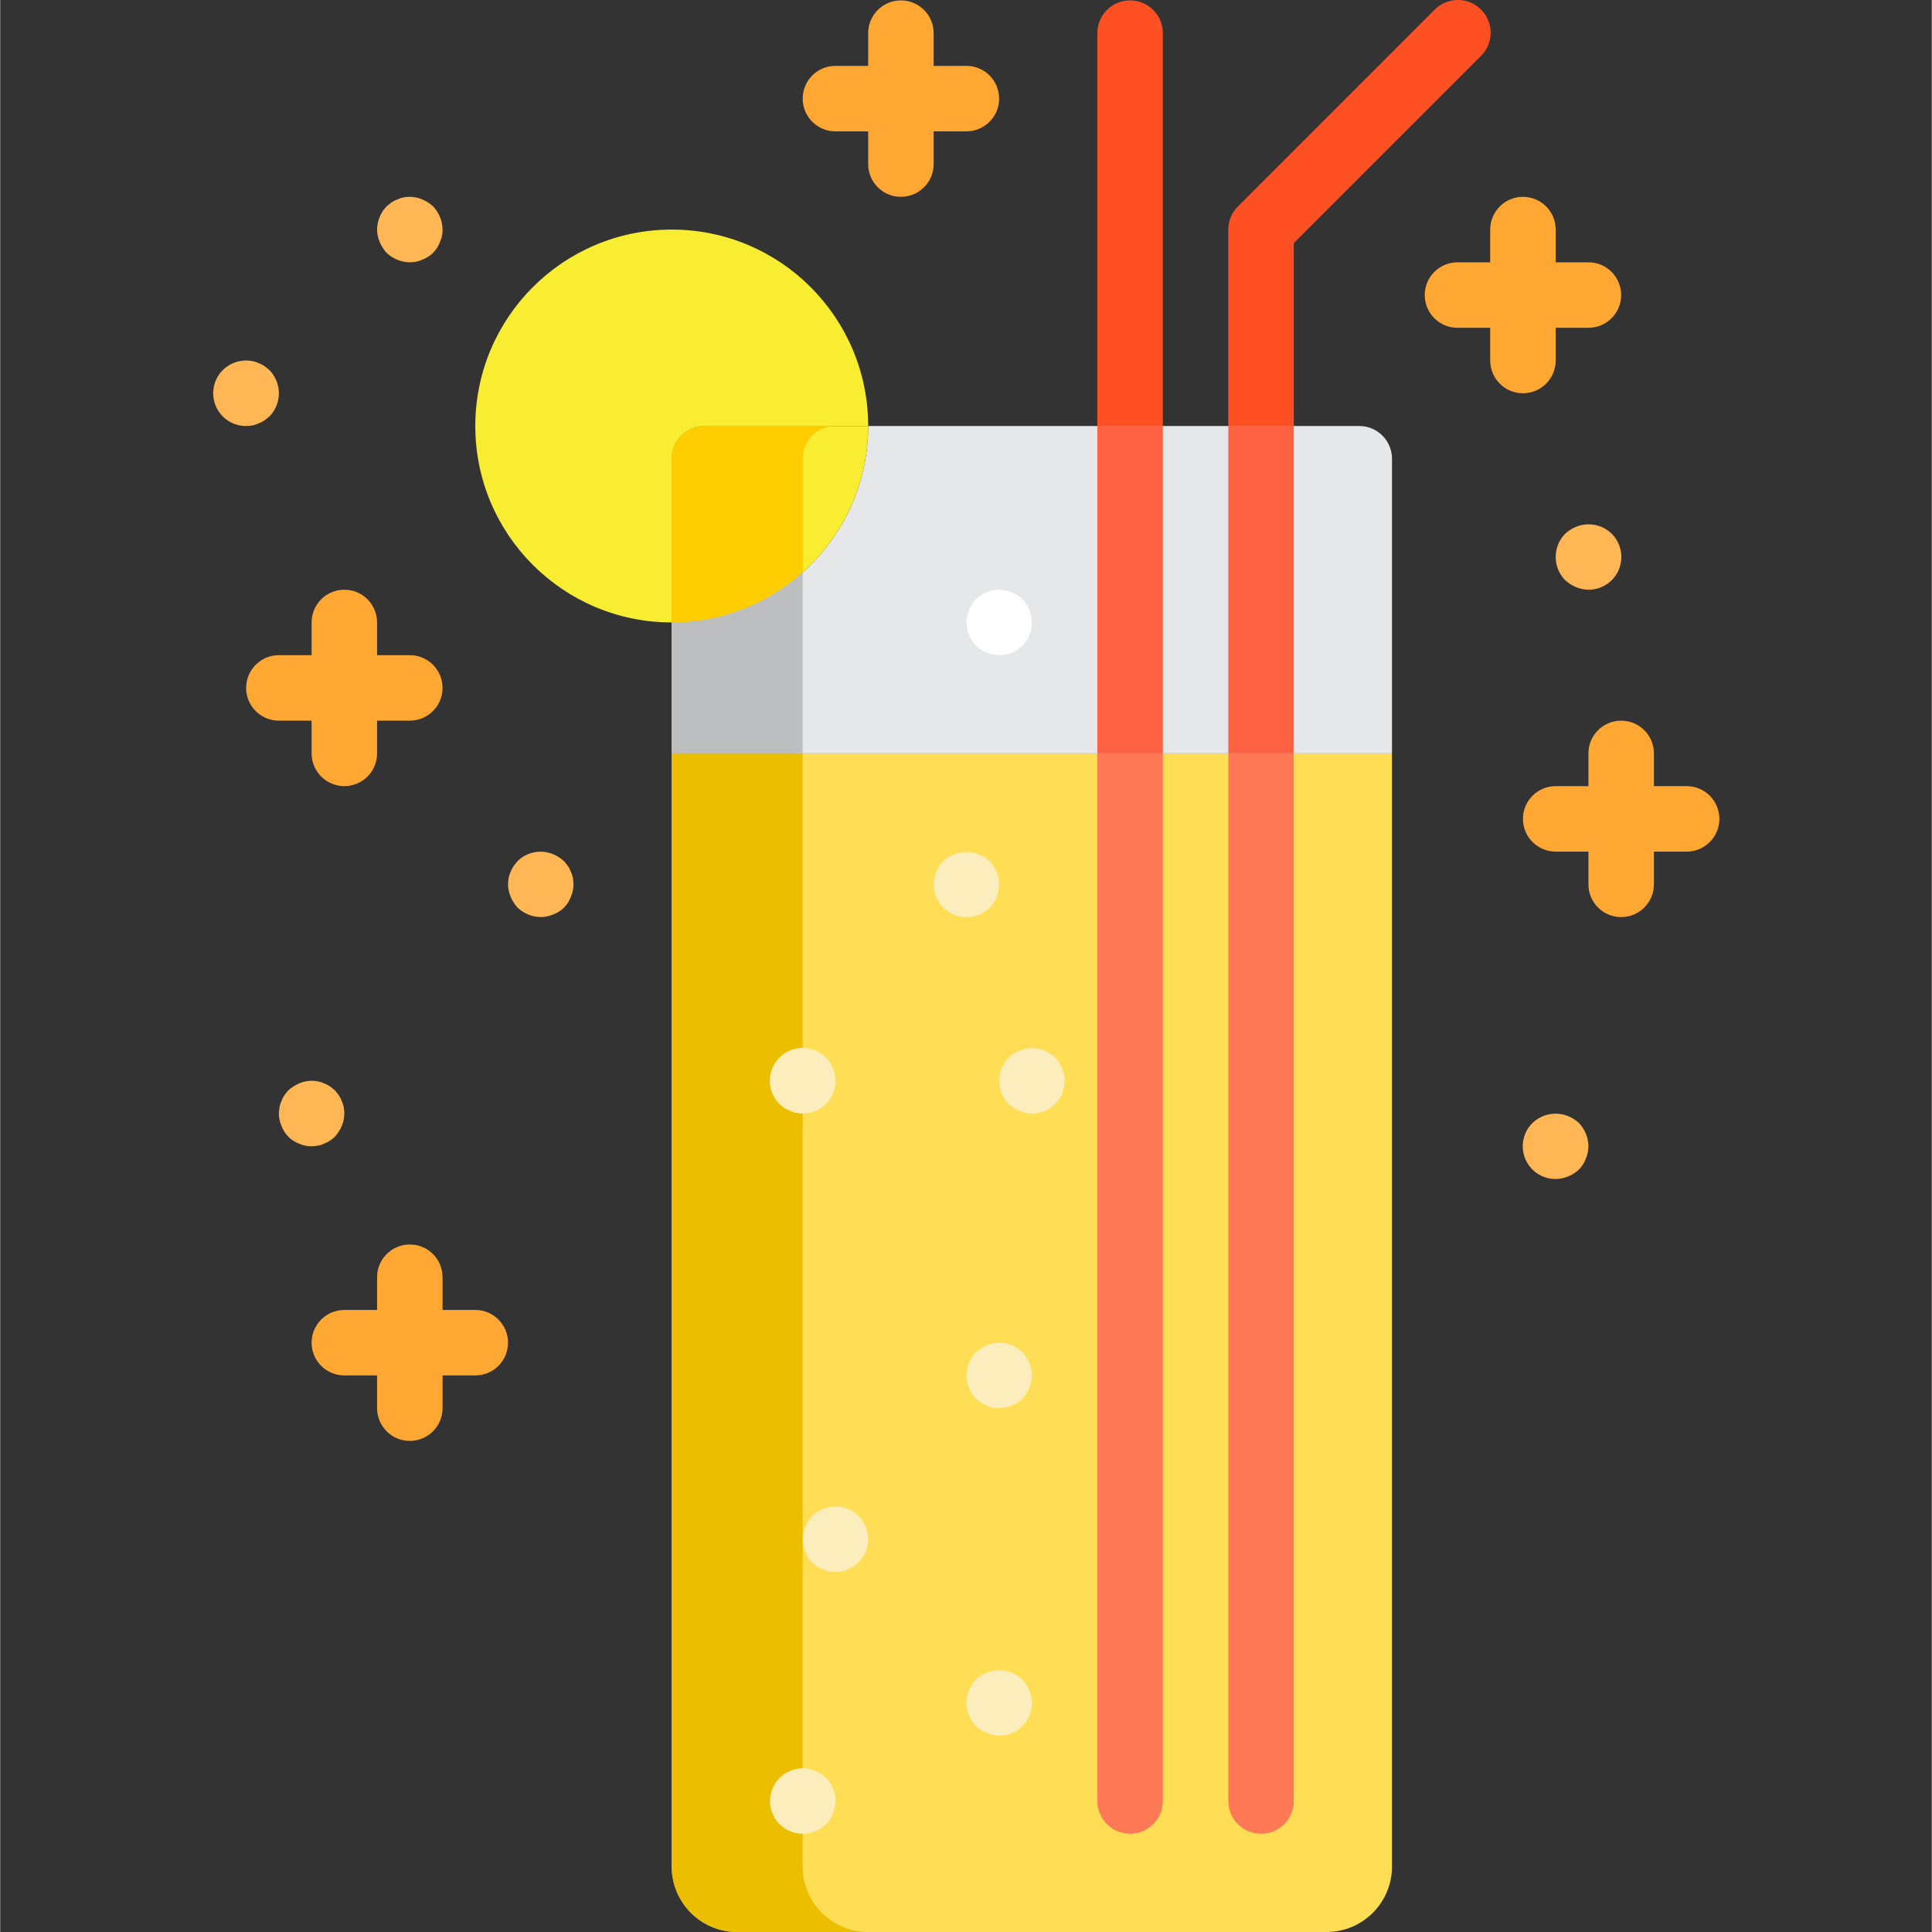 <svg height="472pt" viewBox="-52 0 472 472.098" width="472pt" xmlns="http://www.w3.org/2000/svg"><rect x="-52" y="0" width="472" height="472.098" fill="#333333" stroke="none"/><path d="m256.094 184.098h-144v272c0 8.836 7.164 16 16 16h144c8.84 0 16-7.164 16-16v-272zm0 0" fill="#ffde55"/><path d="m280.094 104.098h-120c0 26.512-21.488 48-48 48v32h176v-72c0-4.418-3.578-8-8-8zm0 0" fill="#e6e7e8"/><path d="m112.094 152.098v-40c0-4.418 3.582-8 8-8h40c0-26.508-21.488-48-48-48-26.508 0-48 21.492-48 48 0 26.512 21.492 48 48 48zm0 0" fill="#f9ed32"/><path d="m112.094 112.098v40c26.512 0 48-21.488 48-48h-40c-4.418 0-8 3.582-8 8zm0 0" fill="#f9ed32"/><path d="m112.094 184.098h32v-44.297c-8.773 7.922-20.176 12.301-32 12.297zm0 0" fill="#bcbec0"/><path d="m152.094 104.098h-32c-4.418 0-8 3.582-8 8v40c11.824.004 23.227-4.375 32-12.297v-27.703c0-4.418 3.582-8 8-8zm0 0" fill="#ffcd00"/><path d="m144.094 456.098v-272h-32v272c0 8.836 7.164 16 16 16h32c-8.836 0-16-7.164-16-16zm0 0" fill="#ebbf00"/><g fill="#fcedbd"><path d="m144.094 448.098c-.535-.016-1.07-.07-1.598-.16-.5-.086-.988-.25-1.441-.48-.508-.172-.992-.414-1.438-.719l-1.203-.961c-1.457-1.531-2.289-3.562-2.32-5.68.016-1.043.23-2.078.641-3.039.387-.98.957-1.875 1.68-2.641l1.203-.961c.445-.301.93-.543 1.438-.719.453-.23.941-.395 1.441-.48 1.055-.238 2.145-.238 3.199 0 .5.086.988.25 1.441.48.508.176.992.418 1.438.719l1.203.961c3.094 3.156 3.094 8.207 0 11.359l-1.203.961c-.445.305-.93.547-1.438.719-.453.23-.941.395-1.441.48-.527.09-1.062.145-1.602.16zm0 0"/><path d="m152.094 384.098c-2.125.023-4.172-.812-5.68-2.32-1.504-1.504-2.34-3.551-2.32-5.68.016-1.043.23-2.078.641-3.039.406-.969.977-1.863 1.68-2.641 2.32-2.238 5.738-2.895 8.723-1.68 2.008.727 3.59 2.309 4.32 4.32.41.961.625 1.996.637 3.039-.027 2.117-.859 4.148-2.316 5.68-.781.707-1.672 1.273-2.641 1.68-.949.449-1.992.668-3.043.641zm0 0"/><path d="m184.094 224.098c-2.125.023-4.172-.812-5.68-2.32-1.504-1.504-2.34-3.551-2.32-5.68.016-1.043.23-2.078.641-3.039.387-.98.957-1.875 1.68-2.641 3.211-2.961 8.152-2.961 11.363 0 .723.766 1.293 1.66 1.68 2.641.445.949.668 1.992.637 3.039.023 2.129-.812 4.176-2.316 5.68-1.508 1.508-3.555 2.344-5.684 2.32zm0 0"/><path d="m144.094 272.098c-.535-.016-1.07-.07-1.598-.16-.5-.086-.988-.25-1.441-.48-.508-.172-.992-.414-1.438-.719-.422-.297-.82-.617-1.203-.961-3.137-3.137-3.137-8.223 0-11.359 3.137-3.137 8.227-3.137 11.363 0 .344.379.664.781.957 1.199.305.445.547.93.723 1.441.23.453.391.938.48 1.441.211 1.055.211 2.141 0 3.199-.09.5-.25.984-.48 1.438-.176.512-.418.996-.723 1.441-.551.871-1.289 1.609-2.16 2.16-.445.305-.93.547-1.438.719-.453.23-.941.395-1.441.48-.527.09-1.062.145-1.602.16zm0 0"/><path d="m200.094 272.098c-1.047.027-2.09-.191-3.039-.641-.977-.387-1.875-.957-2.641-1.68-1.457-1.531-2.289-3.562-2.32-5.68.016-1.043.23-2.078.641-3.039.406-.969.977-1.863 1.68-2.641.766-.723 1.664-1.293 2.641-1.68 2.98-1.254 6.422-.59 8.723 1.68.703.777 1.273 1.672 1.68 2.641.445.949.668 1.992.637 3.039.023 2.129-.812 4.176-2.316 5.68-1.508 1.508-3.555 2.344-5.684 2.32zm0 0"/><path d="m192.094 344.098c-1.047.027-2.09-.191-3.039-.641-.969-.406-1.859-.973-2.641-1.68-.723-.766-1.293-1.66-1.68-2.641-.41-.961-.625-1.992-.641-3.039.031-2.117.863-4.145 2.32-5.68.781-.707 1.672-1.273 2.641-1.68 2.98-1.254 6.422-.59 8.723 1.68 1.457 1.535 2.289 3.562 2.316 5.68.031 1.051-.191 2.09-.637 3.039-.387.98-.957 1.875-1.68 2.641-1.535 1.461-3.562 2.289-5.684 2.32zm0 0"/></g><path d="m192.094 160.098c-1.043-.012-2.078-.23-3.039-.641-.969-.406-1.859-.973-2.641-1.68-1.457-1.531-2.289-3.562-2.32-5.68.016-1.043.23-2.078.641-3.039.387-.98.957-1.875 1.68-2.641.781-.707 1.672-1.273 2.641-1.68 2.98-1.254 6.422-.59 8.723 1.68.723.766 1.293 1.66 1.68 2.641.445.949.668 1.992.637 3.039.023 2.129-.812 4.176-2.316 5.68-1.508 1.508-3.555 2.344-5.684 2.32zm0 0" fill="#fff"/><path d="m48.094 64.098c-2.117-.031-4.145-.859-5.68-2.32-.703-.777-1.273-1.672-1.68-2.641-.41-.961-.625-1.992-.641-3.039.031-2.117.863-4.145 2.32-5.68l1.203-.961c.445-.301.93-.543 1.438-.719.453-.23.941-.395 1.441-.48 1.559-.328 3.18-.16 4.641.48.969.406 1.859.973 2.641 1.68 1.457 1.535 2.289 3.562 2.316 5.68.031 1.051-.191 2.09-.637 3.039-.73 2.012-2.312 3.594-4.32 4.32-.949.449-1.992.668-3.043.641zm0 0" fill="#ffb655"/><path d="m8.094 104.098c-3.25.02-6.188-1.93-7.434-4.93-1.246-3.004-.551-6.461 1.754-8.75 1.918-1.887 4.648-2.699 7.281-2.16.5.086.988.25 1.441.48.508.176.992.418 1.438.719l1.203.961c3.094 3.156 3.094 8.207 0 11.359l-1.203.961c-.445.305-.93.547-1.438.719-.453.23-.941.395-1.441.48-.527.094-1.062.148-1.602.16zm0 0" fill="#ffb655"/><path d="m24.094 280.098c-1.047.027-2.09-.191-3.039-.641-2.008-.727-3.59-2.309-4.32-4.32-.41-.961-.625-1.992-.641-3.039.016-.535.07-1.07.16-1.598.09-.504.25-.988.48-1.441.176-.512.418-.996.723-1.441.293-.418.613-.82.957-1.199.781-.707 1.672-1.273 2.641-1.68 1.461-.641 3.082-.809 4.641-.48.5.086.988.25 1.441.48.508.176.992.418 1.438.719l1.203.961.957 1.199c.305.445.547.93.723 1.441.23.453.391.938.48 1.441.09.527.145 1.062.156 1.598-.012 1.047-.227 2.078-.637 3.039-.406.969-.977 1.863-1.68 2.641-.383.344-.781.664-1.203.961-.445.305-.93.547-1.438.719-.453.23-.941.395-1.441.48-.527.094-1.062.148-1.602.16zm0 0" fill="#ffb655"/><path d="m80.094 224.098c-2.117-.031-4.145-.859-5.68-2.32-.703-.777-1.273-1.672-1.68-2.641-.41-.961-.625-1.992-.641-3.039.016-.535.07-1.07.16-1.598.09-.504.25-.988.48-1.441.176-.512.418-.996.723-1.441l.957-1.199c2.301-2.27 5.742-2.934 8.723-1.68.969.406 1.859.973 2.641 1.68l.957 1.199c.305.445.547.93.723 1.441.23.453.391.938.48 1.441.09.527.145 1.062.156 1.598-.012 1.047-.227 2.078-.637 3.039-.73 2.012-2.312 3.594-4.32 4.32-.961.41-1.996.629-3.043.641zm0 0" fill="#ffb655"/><path d="m328.094 288.098c-3.25.02-6.188-1.93-7.434-4.93-1.246-3.004-.551-6.461 1.754-8.75 2.32-2.238 5.738-2.895 8.723-1.68.977.387 1.875.957 2.641 1.68 1.457 1.535 2.289 3.562 2.316 5.68-.012 1.047-.227 2.078-.637 3.039-.367.992-.941 1.891-1.68 2.641-1.535 1.461-3.562 2.289-5.684 2.32zm0 0" fill="#ffb655"/><path d="m336.094 144.098c-1.043-.012-2.078-.23-3.039-.641-.969-.406-1.859-.973-2.641-1.68-3.094-3.152-3.094-8.203 0-11.359.781-.707 1.672-1.273 2.641-1.68 2.98-1.238 6.414-.578 8.723 1.68 2.305 2.289 3 5.746 1.754 8.75-1.246 3-4.184 4.949-7.438 4.93zm0 0" fill="#ffb655"/><path d="m192.094 424.098c-1.043-.012-2.078-.23-3.039-.641-.969-.406-1.859-.973-2.641-1.68-1.457-1.531-2.289-3.562-2.32-5.68.016-1.043.23-2.078.641-3.039.73-2.012 2.312-3.594 4.32-4.32 2.984-1.207 6.398-.551 8.723 1.68.723.766 1.293 1.66 1.68 2.641.445.949.668 1.992.637 3.039.023 2.129-.812 4.176-2.316 5.68-1.508 1.508-3.555 2.344-5.684 2.32zm0 0" fill="#fcedbd"/><path d="m184.094 16.098h-8v-8c0-4.418-3.578-8-8-8-4.418 0-8 3.582-8 8v8h-8c-4.418 0-8 3.582-8 8 0 4.418 3.582 8 8 8h8v8c0 4.418 3.582 8 8 8 4.422 0 8-3.582 8-8v-8h8c4.422 0 8-3.582 8-8 0-4.418-3.578-8-8-8zm0 0" fill="#ffa733"/><path d="m360.094 192.098h-8v-8c0-4.418-3.578-8-8-8-4.418 0-8 3.582-8 8v8h-8c-4.418 0-8 3.582-8 8 0 4.418 3.582 8 8 8h8v8c0 4.418 3.582 8 8 8 4.422 0 8-3.582 8-8v-8h8c4.422 0 8-3.582 8-8 0-4.418-3.578-8-8-8zm0 0" fill="#ffa733"/><path d="m328.094 88.098v-8h8c4.422 0 8-3.582 8-8 0-4.418-3.578-8-8-8h-8v-8c0-4.418-3.578-8-8-8-4.418 0-8 3.582-8 8v8h-8c-4.418 0-8 3.582-8 8 0 4.418 3.582 8 8 8h8v8c0 4.418 3.582 8 8 8 4.422 0 8-3.582 8-8zm0 0" fill="#ffa733"/><path d="m64.094 320.098h-8v-8c0-4.418-3.578-8-8-8-4.418 0-8 3.582-8 8v8h-8c-4.418 0-8 3.582-8 8 0 4.418 3.582 8 8 8h8v8c0 4.418 3.582 8 8 8 4.422 0 8-3.582 8-8v-8h8c4.422 0 8-3.582 8-8 0-4.418-3.578-8-8-8zm0 0" fill="#ffa733"/><path d="m24.094 184.098c0 4.418 3.582 8 8 8 4.422 0 8-3.582 8-8v-8h8c4.422 0 8-3.582 8-8 0-4.418-3.578-8-8-8h-8v-8c0-4.418-3.578-8-8-8-4.418 0-8 3.582-8 8v8h-8c-4.418 0-8 3.582-8 8 0 4.418 3.582 8 8 8h8zm0 0" fill="#ffa733"/><path d="m232.094 8.098c0-4.418-3.578-8-8-8-4.418 0-8 3.582-8 8v96h16zm0 0" fill="#ff5023"/><path d="m216.094 104.098h16v80h-16zm0 0" fill="#ff6243"/><path d="m216.094 184.098v256c0 4.418 3.582 8 8 8 4.422 0 8-3.582 8-8v-256zm0 0" fill="#ff7956"/><path d="m264.094 59.41 45.656-45.656c2.082-2.008 2.914-4.984 2.184-7.781-.734-2.797-2.918-4.98-5.715-5.711-2.797-.734-5.77.102-7.777 2.18l-48 48c-1.504 1.5-2.344 3.535-2.348 5.656v48h16zm0 0" fill="#ff5023"/><path d="m248.094 104.098h16v80h-16zm0 0" fill="#ff6243"/><path d="m248.094 184.098v256c0 4.418 3.582 8 8 8 4.422 0 8-3.582 8-8v-256zm0 0" fill="#ff7956"/></svg>